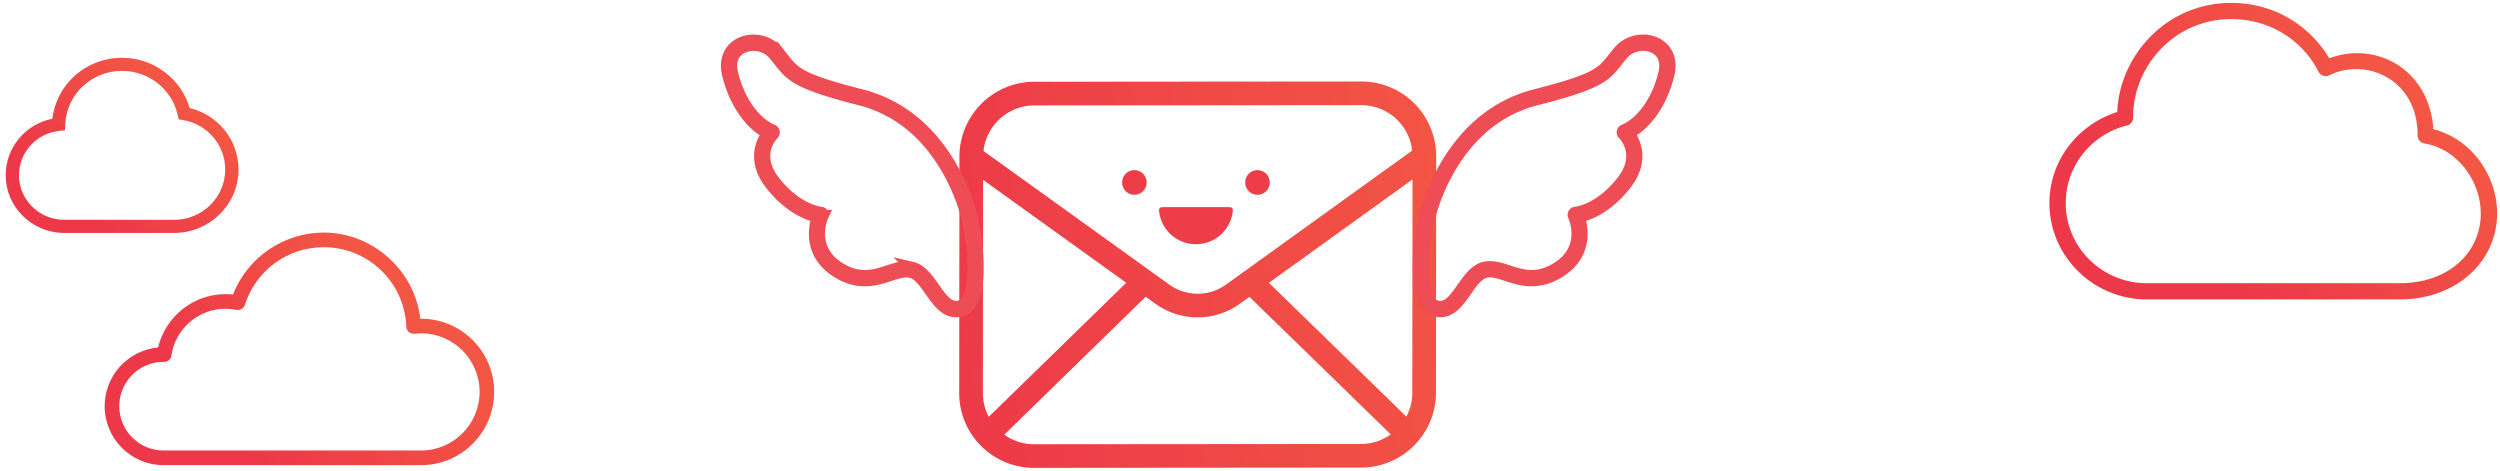 <svg xmlns="http://www.w3.org/2000/svg" width="430" height="81" viewBox="0 0 430 81">
    <defs>
        <linearGradient id="a" x1="20.955%" x2="79.325%" y1="93.87%" y2="6.444%">
            <stop offset="0%" stop-color="#EC3849"/>
            <stop offset="100%" stop-color="#F35644"/>
        </linearGradient>
        <linearGradient id="b" x1="20.861%" x2="79.421%" y1="65.636%" y2="34.476%">
            <stop offset="0%" stop-color="#EC3849"/>
            <stop offset="100%" stop-color="#F35644"/>
        </linearGradient>
        <linearGradient id="c" x1="20.861%" x2="79.421%" y1="68.988%" y2="31.148%">
            <stop offset="0%" stop-color="#EC3849"/>
            <stop offset="100%" stop-color="#F35644"/>
        </linearGradient>
        <linearGradient id="d" x1="20.861%" x2="79.421%" y1="74.713%" y2="25.464%">
            <stop offset="0%" stop-color="#EC3849"/>
            <stop offset="100%" stop-color="#F35644"/>
        </linearGradient>
    </defs>
    <g fill="none" fill-rule="nonzero">
        <path fill="url(#a)" d="M62.516 4.547l-.066-.066A12.835 12.835 0 0 0 53.416.767a12.807 12.807 0 0 0-9.106 3.78L4.58 44.335a12.88 12.88 0 0 0-3.774 9.122 12.866 12.866 0 0 0 3.708 9.05l.038.044L33.29 91.338a12.815 12.815 0 0 0 9.106 3.775 12.824 12.824 0 0 0 9.105-3.775l39.725-39.794A12.889 12.889 0 0 0 95 42.423a12.875 12.875 0 0 0-3.774-9.121L62.516 4.547zm-.071 5.686l25.91 25.957a8.749 8.749 0 0 1 2.183 3.632l-32.983.449 4.89-30.038zM39.777 90.65a8.764 8.764 0 0 1-3.609-2.186l-25.906-25.95L40.2 57.62l-.422 33.029zm2.28-37.46l-.29.049-34.971 5.714a8.806 8.806 0 0 1-1.92-5.49 8.805 8.805 0 0 1 2.582-6.24L47.183 7.429a8.77 8.77 0 0 1 6.229-2.585 8.761 8.761 0 0 1 5.48 1.922L52.552 45.7a8.357 8.357 0 0 1-6.896 6.908l-3.6.58zm46.299-4.52L48.63 88.463a8.744 8.744 0 0 1-4.79 2.46l.426-33.971 2.045-.335a12.424 12.424 0 0 0 10.254-10.271l.328-2 33.918-.46a8.835 8.835 0 0 1-2.456 4.782z" transform="rotate(45 127.796 238.437)"/>
        <g stroke="#EE4D55" stroke-width="2">
            <path d="M284.877 7.46c-2.14-1.066-4.93-.445-6.485 1.442-.297.36-.558.695-.804 1.008-2.075 2.636-2.93 3.73-13.56 6.441-13.241 3.383-17.78 16.535-18.854 20.488-.985 3.613-2.016 11.754-.086 15.105.46.8 1.066 1.305 1.8 1.5.309.082.602.121.88.121 1.913 0 3.179-1.805 4.41-3.559 1-1.43 2.035-2.906 3.343-3.207 1.114-.257 2.293.13 3.657.575 2.367.773 5.316 1.738 9.082-.625 4.957-3.11 3.847-7.93 3.324-9.477 1.27-.246 4.601-1.27 7.945-5.445 3.453-4.317 1.492-7.742.594-8.918 3.101-1.535 5.777-5.45 6.898-10.164.567-2.36-.234-4.336-2.144-5.285zm1.363 5.102c-1.367 5.738-4.582 8.883-6.922 9.832a.403.403 0 0 0-.125.664c.145.14 3.527 3.496-.289 8.27-3.914 4.894-7.856 5.218-7.895 5.222a.4.4 0 0 0-.34.57c.106.227 2.5 5.606-2.831 8.95-3.446 2.16-6.078 1.3-8.403.539-1.414-.465-2.754-.903-4.09-.594-1.609.371-2.734 1.977-3.824 3.531-1.304 1.864-2.539 3.63-4.422 3.121-.527-.14-.957-.507-1.312-1.125-1.79-3.11-.758-11.102.164-14.492 1.047-3.843 5.453-16.645 18.277-19.918 10.895-2.78 11.863-4.015 13.992-6.726.242-.309.504-.64.797-.992.965-1.172 2.32-1.665 3.574-1.665.703 0 1.375.153 1.93.43 1.566.79 2.195 2.383 1.719 4.383zM148.172 16.355c-10.629-2.714-11.484-3.804-13.559-6.441a74.853 74.853 0 0 0-.804-1.008c-1.555-1.887-4.344-2.508-6.485-1.441-1.906.949-2.71 2.926-2.148 5.285 1.121 4.715 3.797 8.629 6.898 10.164-.898 1.176-2.859 4.602.594 8.918 3.344 4.176 6.676 5.2 7.945 5.445-.52 1.547-1.632 6.367 3.325 9.477 3.765 2.363 6.714 1.398 9.082.625 1.363-.445 2.539-.832 3.656-.574 1.308.3 2.344 1.777 3.344 3.207 1.23 1.754 2.496 3.558 4.41 3.558.277 0 .57-.039.879-.12.734-.196 1.344-.7 1.8-1.5 1.93-3.356.899-11.497-.085-15.106-1.075-3.95-5.61-17.105-18.852-20.488zm18.238 35.191c-.355.614-.78.985-1.312 1.125-1.879.504-3.113-1.257-4.422-3.12-1.09-1.552-2.215-3.157-3.824-3.532a4.193 4.193 0 0 0-.934-.102c-1.027 0-2.07.34-3.156.696-2.324.762-4.957 1.62-8.402-.54-5.332-3.343-2.938-8.722-2.832-8.948a.41.41 0 0 0-.02-.375.406.406 0 0 0-.32-.196c-.04-.004-3.961-.3-7.895-5.222-3.804-4.754-.433-8.13-.289-8.27a.408.408 0 0 0-.129-.664c-2.34-.95-5.554-4.094-6.921-9.832-.477-2 .152-3.594 1.722-4.379 1.543-.766 3.996-.598 5.504 1.234.293.356.55.684.797.993 2.129 2.707 3.102 3.945 13.996 6.726 12.82 3.274 17.23 16.074 18.277 19.918.918 3.387 1.953 11.38.16 14.488z"/>
        </g>
        <g fill="#ED3D48" transform="translate(193 29.257)">
            <ellipse cx="2.117" cy="2.124" rx="2.117" ry="2.124"/>
            <ellipse cx="23.288" cy="2.124" rx="2.117" ry="2.124"/>
            <path d="M13.247 12.721a6.359 6.359 0 0 0 5.802-5.778.504.504 0 0 0-.52-.57H6.873a.533.533 0 0 0-.522.545l.002.025c.301 3.491 3.388 6.078 6.894 5.778z"/>
        </g>
        <path fill="url(#b)" d="M71.447 75.822H71.3C70.321 67.482 63.086 61 54.675 61c-6.871 0-13.1 4.27-15.6 10.66-.43-.05-.868-.071-1.317-.071-5.483 0-10.3 3.844-11.567 9.183C21.011 81.239 17 85.618 17 90.86 17 96.45 21.534 101 27.106 101h44.338C78.368 101 84 95.35 84 88.408c.004-6.939-5.632-12.585-12.553-12.585v-.001zm0 22.66H27.106c-4.184 0-7.592-3.416-7.592-7.622 0-4.192 3.4-7.611 7.564-7.622l.159.007c.628 0 1.165-.464 1.242-1.076.66-4.598 4.65-8.068 9.28-8.068.643 0 1.285.068 1.938.202l.22.018c.55 0 1.027-.35 1.19-.871 1.895-5.94 7.347-9.933 13.569-9.933 7.658 0 13.901 6.014 14.218 13.686.011.35.17.683.438.91.233.201.523.29.954.293.42-.046.801-.074 1.161-.074 5.54 0 10.046 4.52 10.046 10.075-.008 5.55-4.51 10.075-10.046 10.075z" transform="translate(1 -21)"/>
        <path fill="url(#c)" stroke="url(#c)" d="M382.762 22c-10.991 0-18.887 9.02-19.113 18.638-6.715 1.985-11.649 8.03-11.649 15.29C352 64.795 359.302 72 368.286 72h43.428C421.31 72 428 65.638 428 57.714c0-6.41-4.418-12.635-10.942-14.09-.223-5.252-2.753-9.176-6.249-11.245-3.428-2.03-7.658-2.277-11.394-.725-2.994-5.33-8.896-9.654-16.653-9.654zm0 1.786c7.38 0 12.893 4.24 15.466 9.32a.91.91 0 0 0 1.216.39c3.336-1.646 7.333-1.434 10.46.419 3.128 1.852 5.43 5.322 5.43 10.407a.896.896 0 0 0 .763.865c5.926.98 10.093 6.727 10.093 12.527 0 6.948-5.672 12.5-14.476 12.5h-43.429c-8.005 0-14.476-6.386-14.476-14.285 0-6.686 4.644-12.274 10.913-13.84a.896.896 0 0 0 .679-.893c-.085-8.865 7.17-17.41 17.36-17.41z" transform="translate(1 -21)"/>
        <path fill="url(#d)" stroke="url(#d)" stroke-width=".3" d="M31.498 39.7c-1.408-5.03-6.14-8.616-11.498-8.616-6.151 0-11.207 4.532-11.853 10.458-4.626.882-8.019 4.872-8.019 9.593 0 5.392 4.459 9.781 9.937 9.781h18.88c6.028 0 10.93-4.827 10.93-10.76-.002-5.016-3.486-9.316-8.378-10.456zm-2.556 19.26H10.063c-4.382 0-7.95-3.51-7.95-7.825 0-3.997 3.042-7.34 7.074-7.771l.852-.092.033-.842c.209-5.266 4.57-9.39 9.928-9.39 4.647 0 8.73 3.24 9.71 7.7l.141.645.659.113c4.275.736 7.375 4.376 7.375 8.663.002 4.852-4.01 8.8-8.943 8.8z" transform="translate(1 -21)"/>
    </g>
</svg>
